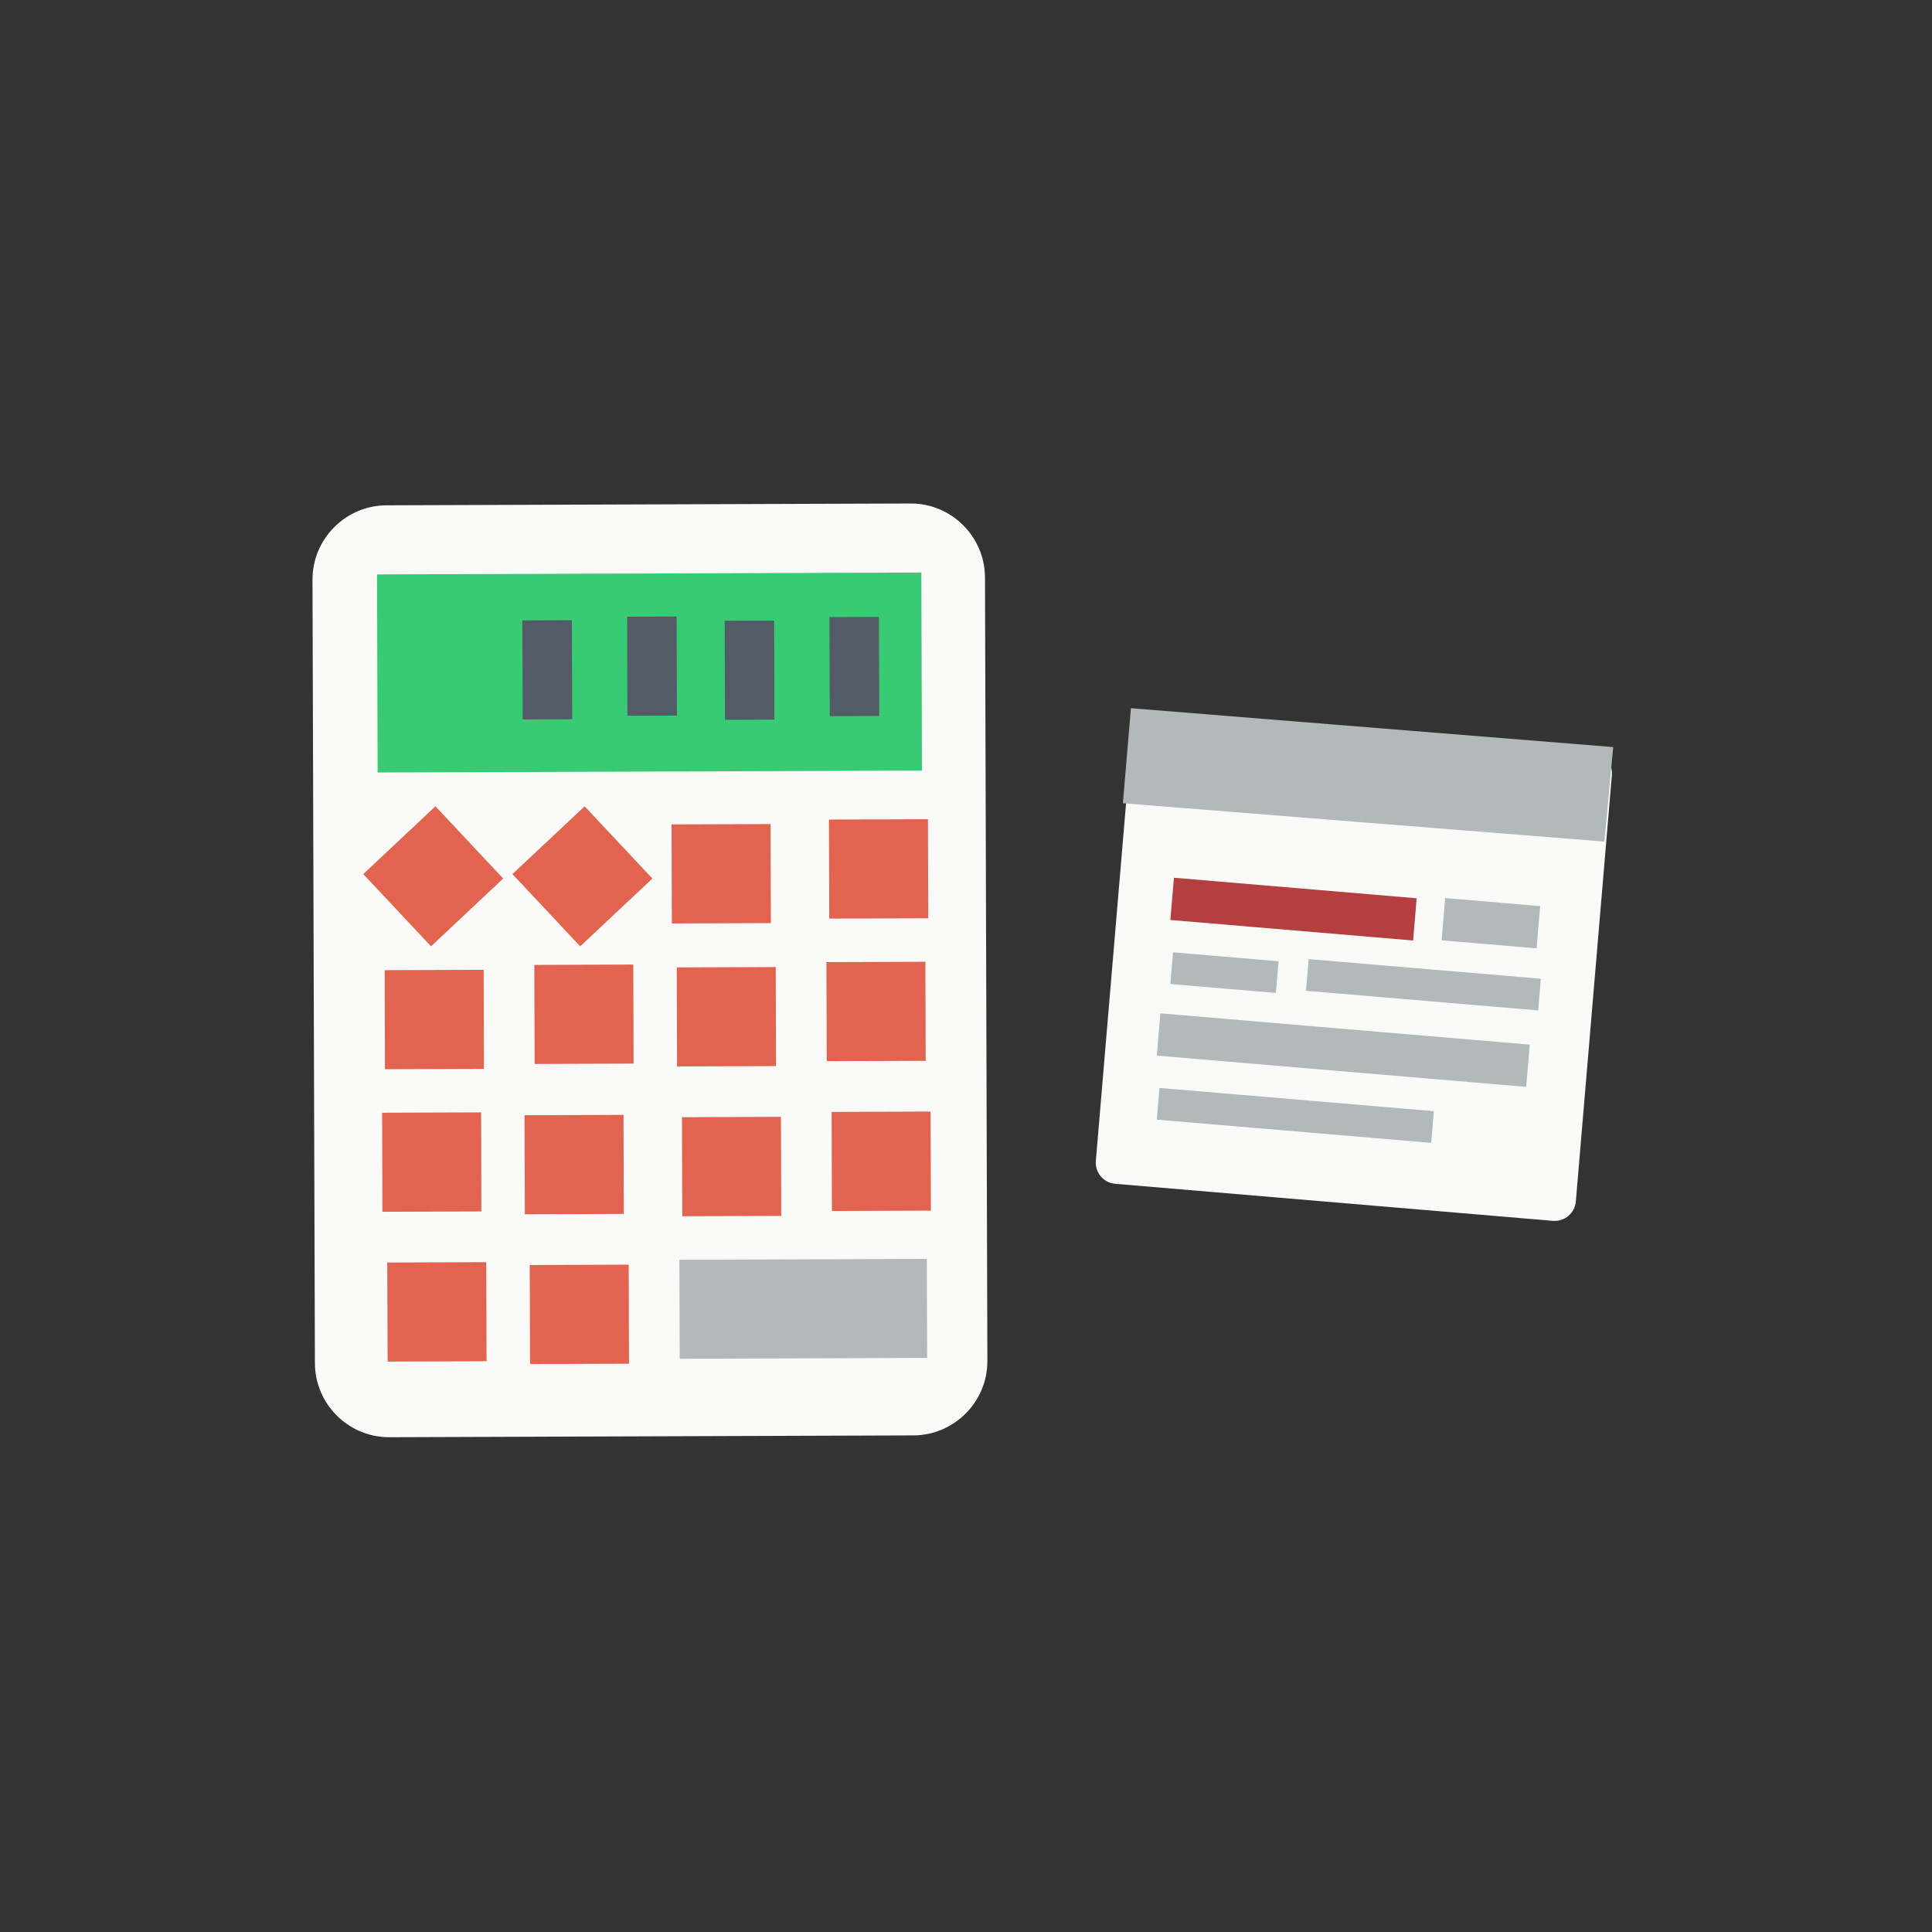 <?xml version="1.0" encoding="UTF-8" standalone="no"?>
<svg width="150px" height="150px" viewBox="0 0 150 150" version="1.1" xmlns="http://www.w3.org/2000/svg" xmlns:xlink="http://www.w3.org/1999/xlink">
    <rect x="0" y="0" width="150" height="150" fill="#333333" stroke="none"/>
    <!-- Generator: Sketch 3.7.2 (28276) - http://www.bohemiancoding.com/sketch -->
    <title>sum</title>
    <desc>Created with Sketch.</desc>
    <defs></defs>
    <g id="Page-1" stroke="none" stroke-width="1" fill="none" fill-rule="evenodd">
        <g id="sum">
            <g id="Group" transform="translate(24, 39)">
                <g>
                    <path d="M101.146,21.171 C101.223,20.269 100.547,19.468 99.646,19.392 L65.658,16.516 C64.757,16.441 63.956,17.115 63.88,18.018 L61.081,51.132 C61.004,52.033 61.68,52.834 62.581,52.91 L96.569,55.786 C97.47,55.862 98.27,55.187 98.347,54.285 L101.146,21.171" id="Fill-238" fill="#FAFBF9"></path>
                    <polyline id="Fill-239" fill="#B1B9BB" points="101.25 19.003 63.804 15.984 63.181 23.363 100.565 26.34 101.25 19.003"></polyline>
                    <polyline id="Fill-240" fill="#B43F3E" points="85.99 30.742 67.144 29.147 66.866 32.427 85.713 34.02 85.99 30.742"></polyline>
                    <polyline id="Fill-241" fill="#B1B9BB" points="95.578 31.35 88.204 30.726 87.927 34.005 95.301 34.629 95.578 31.35"></polyline>
                    <polyline id="Fill-242" fill="#B1B9BB" points="75.268 35.632 67.074 34.938 66.866 37.398 75.06 38.092 75.268 35.632"></polyline>
                    <polyline id="Fill-243" fill="#B1B9BB" points="95.632 36.99 77.605 35.465 77.397 37.925 95.424 39.449 95.632 36.99"></polyline>
                    <polyline id="Fill-244" fill="#B1B9BB" points="94.769 42.105 66.091 39.677 65.813 42.958 94.493 45.383 94.769 42.105"></polyline>
                    <polyline id="Fill-245" fill="#B1B9BB" points="87.325 47.27 66.021 45.469 65.813 47.928 87.117 49.731 87.325 47.27"></polyline>
                    <path d="M0.449,66.845 C0.459,70.013 3.058,72.596 6.222,72.585 L46.922,72.444 C50.088,72.432 52.67,69.832 52.66,66.664 L52.474,5.831 C52.464,2.663 49.866,0.08 46.701,0.091 L6,0.232 C2.835,0.243 0.253,2.844 0.262,6.012 L0.449,66.845" id="Fill-308" fill="#FAFBF9"></path>
                    <polyline id="Fill-309" fill="#E26350" points="9.465 34.47 4.204 28.865 9.808 23.601 15.068 29.21 9.465 34.47"></polyline>
                    <polyline id="Fill-310" fill="#E26350" points="21.047 34.471 15.786 28.864 21.391 23.604 26.651 29.21 21.047 34.471"></polyline>
                    <polyline id="Fill-311" fill="#E26350" points="35.85 32.67 28.164 32.697 28.139 25.006 35.825 24.98 35.85 32.67"></polyline>
                    <polyline id="Fill-312" fill="#E26350" points="48.069 32.294 40.384 32.321 40.361 24.631 48.046 24.604 48.069 32.294"></polyline>
                    <polyline id="Fill-313" fill="#E26350" points="13.573 43.987 5.888 44.014 5.865 36.323 13.55 36.298 13.573 43.987"></polyline>
                    <polyline id="Fill-314" fill="#E26350" points="25.192 43.579 17.508 43.606 17.483 35.916 25.168 35.888 25.192 43.579"></polyline>
                    <polyline id="Fill-315" fill="#E26350" points="36.251 43.772 28.566 43.798 28.543 36.109 36.227 36.081 36.251 43.772"></polyline>
                    <polyline id="Fill-316" fill="#E26350" points="47.871 43.363 40.186 43.389 40.164 35.7 47.846 35.672 47.871 43.363"></polyline>
                    <polyline id="Fill-317" fill="#E26350" points="13.374 55.056 5.691 55.083 5.667 47.391 13.352 47.365 13.374 55.056"></polyline>
                    <polyline id="Fill-318" fill="#E26350" points="24.432 55.249 16.75 55.277 16.725 47.586 24.409 47.558 24.432 55.249"></polyline>
                    <polyline id="Fill-319" fill="#E26350" points="36.655 55.402 28.971 55.429 28.947 47.738 36.632 47.711 36.655 55.402"></polyline>
                    <polyline id="Fill-320" fill="#E26350" points="48.276 54.995 40.591 55.021 40.567 47.329 48.252 47.302 48.276 54.995"></polyline>
                    <polyline id="Fill-321" fill="#E26350" points="13.777 66.685 6.095 66.713 6.069 59.022 13.753 58.994 13.777 66.685"></polyline>
                    <polyline id="Fill-322" fill="#E26350" points="24.835 66.878 17.152 66.905 17.128 59.216 24.813 59.188 24.835 66.878"></polyline>
                    <polyline id="Fill-323" fill="#B1B9BB" points="47.984 66.429 28.773 66.497 28.749 58.807 47.958 58.74 47.984 66.429"></polyline>
                    <polyline id="Fill-324" fill="#39CA74" points="47.532 5.449 5.272 5.596 5.319 20.976 47.58 20.829 47.532 5.449"></polyline>
                    <polyline id="Fill-325" fill="#535B66" points="36.106 9.184 32.263 9.197 32.286 16.886 36.127 16.873 36.106 9.184"></polyline>
                    <polyline id="Fill-326" fill="#535B66" points="44.24 8.897 40.398 8.911 40.421 16.601 44.264 16.588 44.24 8.897"></polyline>
                    <polyline id="Fill-327" fill="#535B66" points="20.399 9.155 16.556 9.167 16.58 16.857 20.422 16.845 20.399 9.155"></polyline>
                    <polyline id="Fill-328" fill="#535B66" points="28.532 8.868 24.691 8.88 24.714 16.572 28.558 16.559 28.532 8.868"></polyline>
                </g>
            </g>
        </g>
    </g>
</svg>